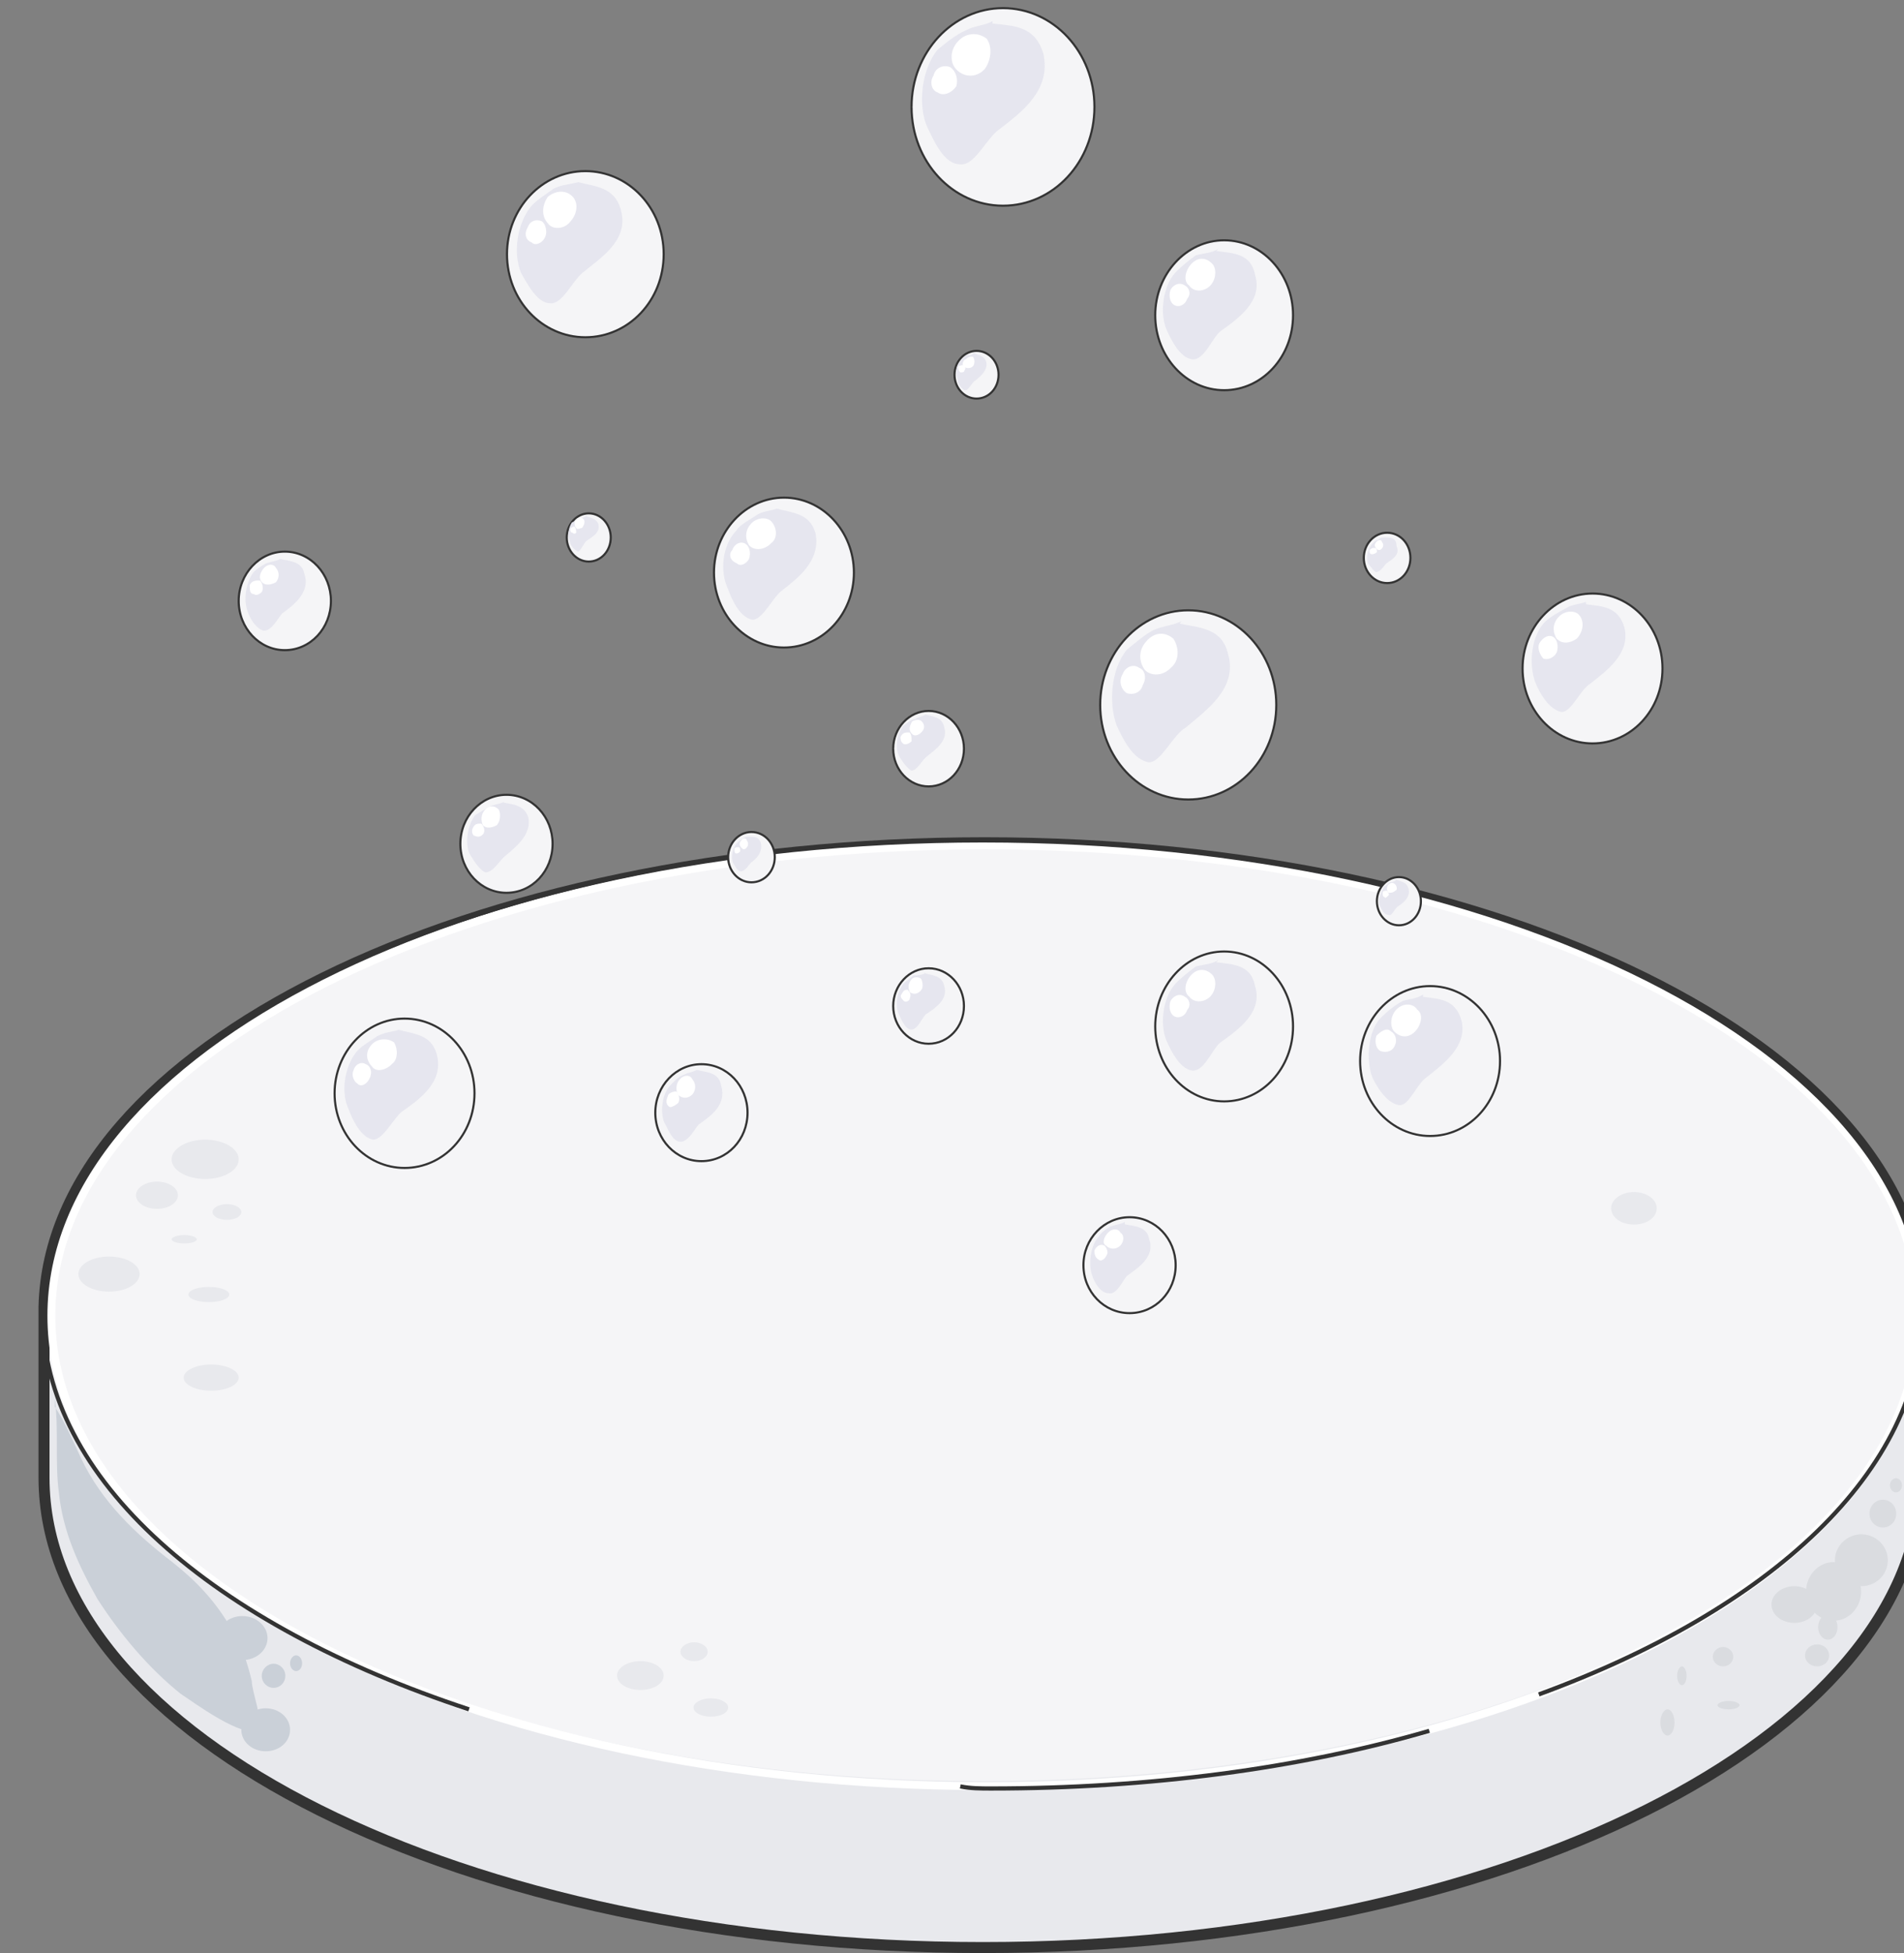 <svg xmlns="http://www.w3.org/2000/svg" version="1.0" viewBox="0 0 290.494 297.94"><rect x="0" y="0" width="290.494" height="297.94" fill="#808080" stroke="none"/><defs><clipPath clipPathUnits="userSpaceOnUse" id="a"><path d="M5.197.48H295.34v298.139H5.197z"/></clipPath></defs><path d="M293.022 225.184c0 39.655-64.16 71.716-143.153 71.716-79.032 0-143.193-32.06-143.193-71.716v-26.145h286.626l-.28 26.145z" fill="#e8e9ed" fill-rule="evenodd"/><path d="M6.676 199.959c0-39.616 64.201-71.757 143.313-71.757 79.152 0 143.313 32.14 143.313 71.757 0 39.656-64.16 71.756-143.313 71.756-79.112 0-143.313-32.1-143.313-71.756z" fill="#f5f5f7" fill-rule="evenodd"/><path clip-path="url(#a)" d="M293.462 199.32c-.96-39.337-64.8-70.758-143.233-70.758-78.712 0-142.554 31.421-143.513 70.757v26.104c0 39.656 64.201 71.677 143.233 71.677 79.032 0 143.193-32.02 143.193-71.677l.6-26.104h-.28z" fill="none" stroke="#333" stroke-width="1.679" stroke-miterlimit="8"/><path d="M133.4 272.035c-8.036-.64-15.791-1.32-23.587-2.318" fill="none" stroke="#333" stroke-width=".64" stroke-miterlimit="8"/><path clip-path="url(#a)" d="M7.835 200.718c0-39.616 63.802-71.756 142.474-71.756 78.712 0 142.474 32.14 142.474 71.756 0 39.656-63.762 71.757-142.474 71.757-78.672 0-142.474-32.1-142.474-71.757" fill="none" stroke="#fff" stroke-width="1.199" stroke-miterlimit="8"/><path d="M218.068 264.04c-19.788 5.756-42.734 8.795-66.88 8.795-1.559 0-3.118 0-4.677-.32" fill="none" stroke="#333" stroke-width=".64" stroke-miterlimit="8"/><path clip-path="url(#a)" d="M71.557 260.762c-39.017-12.872-65.04-35.019-65.04-60.483 0-39.656 64.12-72.077 143.392-72.077 79.312 0 143.393 32.42 143.393 72.077 0 24.145-23.226 45.292-58.524 58.204" fill="none" stroke="#333" stroke-width=".64" stroke-miterlimit="8"/><path d="M8.355 213.27c.64 4.958 0 9.915.64 14.512.6 5.916 3.078 11.193 5.876 16.15 3.398 5.277 7.755 10.514 12.712 14.471 1.56 1 9.914 7.236 11.753 5.277.92-1-.92-5.596-.92-7.235-.639-2.639-1.558-5.597-3.077-7.916-2.479-4.277-5.277-7.235-8.995-10.193-5.597-4.278-10.833-9.235-13.952-15.83-1.239-2.64-2.478-5.597-4.037-7.916z" fill="#cad0d8" fill-rule="evenodd"/><path d="M33.14 249.889c0-1.84 1.719-3.358 3.838-3.358 2.118 0 3.837 1.519 3.837 3.358 0 1.878-1.719 3.358-3.837 3.358-2.12 0-3.838-1.48-3.838-3.358zm6.796 5.756c0-1 .84-1.839 1.799-1.839 1 0 1.799.84 1.799 1.84 0 1.038-.8 1.838-1.8 1.838-.959 0-1.798-.8-1.798-1.839zm4.317-1.919c0-.64.44-1.199.92-1.199.52 0 .92.56.92 1.2 0 .679-.4 1.198-.92 1.198-.48 0-.92-.52-.92-1.199zm-7.435 10.154c0-1.799 1.679-3.278 3.717-3.278 2.08 0 3.718 1.48 3.718 3.278 0 1.839-1.639 3.278-3.718 3.278-2.038 0-3.717-1.439-3.717-3.278z" fill="#cad0d8" fill-rule="evenodd"/><path d="M279.95 238.016c0-2.159 1.84-3.958 4.038-3.958 2.239 0 4.037 1.8 4.037 3.958 0 2.198-1.798 3.957-4.037 3.957-2.199 0-4.038-1.759-4.038-3.957zm5.277-7.116c0-1.16.92-2.119 2.039-2.119 1.16 0 2.039.96 2.039 2.12 0 1.198-.88 2.118-2.04 2.118-1.118 0-2.038-.92-2.038-2.119z" fill="#dadce0" fill-rule="evenodd"/><path d="M275.553 242.773c0-2.439 1.879-4.477 4.197-4.477 2.32 0 4.198 2.038 4.198 4.477 0 2.478-1.879 4.477-4.198 4.477-2.318 0-4.197-1.999-4.197-4.477z" fill="#dadce0" fill-rule="evenodd"/><path d="M270.276 244.772c0-1.52 1.56-2.799 3.478-2.799 1.959 0 3.478 1.28 3.478 2.799 0 1.559-1.52 2.798-3.478 2.798-1.919 0-3.478-1.24-3.478-2.798zm5.117 7.755c0-.92.84-1.679 1.839-1.679 1.04 0 1.839.76 1.839 1.679 0 .96-.8 1.679-1.839 1.679-1 0-1.839-.72-1.839-1.679zm1.999-4.317c0-1.04.68-1.92 1.479-1.92.84 0 1.48.88 1.48 1.92 0 1.079-.64 1.918-1.48 1.918-.8 0-1.48-.84-1.48-1.918zm10.953-21.627c0-.56.44-1.08.92-1.08.52 0 .92.52.92 1.08 0 .6-.4 1.079-.92 1.079-.48 0-.92-.48-.92-1.08zm-27.023 26.144c0-.8.72-1.48 1.559-1.48.88 0 1.559.68 1.559 1.48 0 .84-.68 1.479-1.56 1.479-.839 0-1.558-.64-1.558-1.48zm-7.996 10.033c0-1.079.52-1.998 1.08-1.998.6 0 1.08.92 1.08 1.999 0 1.12-.48 1.999-1.08 1.999-.56 0-1.08-.88-1.08-2zm8.715-2.638c0-.32.76-.64 1.68-.64.959 0 1.678.32 1.678.64 0 .36-.72.64-1.679.64-.92 0-1.679-.28-1.679-.64zm-6.156-4.477c0-.76.36-1.44.72-1.44.4 0 .719.68.719 1.44 0 .8-.32 1.44-.72 1.44-.36 0-.72-.64-.72-1.44z" fill="#dadce0" fill-rule="evenodd"/><path d="M26.184 176.853c0-1.64 2.319-2.998 5.117-2.998 2.838 0 5.117 1.359 5.117 2.998 0 1.679-2.279 2.998-5.117 2.998-2.798 0-5.117-1.32-5.117-2.998zm-5.437 5.477c0-1.12 1.44-2.08 3.198-2.08 1.8 0 3.199.96 3.199 2.08 0 1.159-1.4 2.078-3.199 2.078-1.758 0-3.198-.92-3.198-2.078zm11.673 2.558c0-.64 1-1.2 2.199-1.2 1.24 0 2.199.56 2.199 1.2 0 .68-.96 1.2-2.199 1.2-1.2 0-2.199-.52-2.199-1.2zm-6.236 4.157c0-.32.88-.64 1.919-.64 1.08 0 1.919.32 1.919.64 0 .36-.84.64-1.919.64-1.04 0-1.919-.28-1.919-.64zm-14.231 5.317c0-1.479 2.118-2.678 4.677-2.678 2.598 0 4.677 1.2 4.677 2.678 0 1.48-2.079 2.679-4.677 2.679-2.559 0-4.677-1.2-4.677-2.679zm16.79 3.118c0-.64 1.399-1.159 3.118-1.159 1.759 0 3.118.52 3.118 1.16 0 .639-1.36 1.159-3.118 1.159-1.72 0-3.118-.52-3.118-1.16zm-.72 12.673c0-1.08 1.879-2 4.197-2 2.32 0 4.198.92 4.198 2 0 1.119-1.879 1.998-4.198 1.998-2.318 0-4.197-.879-4.197-1.998zm66.12 45.452c0-1.2 1.599-2.199 3.558-2.199 1.999 0 3.558 1 3.558 2.2 0 1.238-1.56 2.198-3.558 2.198-1.959 0-3.558-.96-3.558-2.199zm11.673 4.877c0-.76 1.2-1.399 2.638-1.399 1.48 0 2.639.64 2.639 1.4 0 .799-1.16 1.398-2.639 1.398-1.439 0-2.638-.6-2.638-1.399zm-1.999-8.515c0-.76.96-1.439 2.079-1.439 1.16 0 2.079.68 2.079 1.44 0 .799-.92 1.438-2.08 1.438-1.118 0-2.078-.64-2.078-1.439zm141.994-67.639c0-1.359 1.56-2.478 3.478-2.478 1.959 0 3.478 1.12 3.478 2.478 0 1.4-1.52 2.479-3.478 2.479-1.919 0-3.478-1.08-3.478-2.479z" fill="#e8e9ed" fill-rule="evenodd"/><path d="M51.05 166.779c0-6.276 4.796-11.393 10.673-11.393 5.916 0 10.673 5.117 10.673 11.393 0 6.316-4.757 11.393-10.673 11.393-5.877 0-10.674-5.077-10.674-11.393z" fill="#f5f5f7" fill-rule="evenodd"/><path d="M51.05 166.779c0-6.276 4.796-11.393 10.673-11.393 5.916 0 10.673 5.117 10.673 11.393 0 6.316-4.757 11.393-10.673 11.393-5.877 0-10.674-5.077-10.674-11.393" fill="none" stroke="#333" stroke-width=".32" stroke-miterlimit="8"/><path d="M61.003 157.065c-1.24.36-2.199.36-3.438 1-.92.679-2.199 1.318-3.118 2.318-1.879 2.278-2.518 6.236-1.24 8.874.6 1.64 1.88 4.278 3.718 4.598 1.56 0 3.119-3.278 4.398-4.278 2.798-1.959 6.516-4.597 5.277-8.874-.92-2.959-3.438-2.959-5.917-3.638z" fill="#e6e6ef" fill-rule="evenodd"/><path d="M59.804 162.302c-.92.999-2.479 1.319-3.078.36-.96-1-.96-2.32 0-3.319.92-.999 2.478-.999 3.398-.32.6 1 .6 2.639-.32 3.279zm-3.478 2.318c-.32.68-1.2 1.32-1.799.68-.6-.36-.92-1.36-.6-1.999.28-1 1.2-1.36 1.8-1 .879.32 1.159 1.32.599 2.32z" fill="#fff" fill-rule="evenodd"/><path d="M108.934 87.347c0-6.276 4.797-11.433 10.674-11.433 5.916 0 10.673 5.157 10.673 11.433 0 6.316-4.757 11.433-10.673 11.433-5.877 0-10.674-5.117-10.674-11.433z" fill="#f5f5f7" fill-rule="evenodd"/><path d="M108.934 87.347c0-6.276 4.797-11.433 10.674-11.433 5.916 0 10.673 5.157 10.673 11.433 0 6.316-4.757 11.433-10.673 11.433-5.877 0-10.674-5.117-10.674-11.433" fill="none" stroke="#333" stroke-width=".32" stroke-miterlimit="8"/><path d="M118.528 77.593c-.96.36-2.199.36-3.118 1-.92.679-2.478 1.359-3.078 2.358-2.199 2.319-2.519 6.316-1.24 8.955.6 1.678 1.84 4.317 3.718 4.637 1.52 0 3.079-3.318 4.318-4.318 2.478-1.958 6.196-4.637 5.277-8.954-.92-2.998-3.398-2.998-5.877-3.678z" fill="#e6e6ef" fill-rule="evenodd"/><path d="M117.689 82.83c-.92 1-2.479 1.319-3.398.36-.64-1-.64-2.319.32-3.318.919-1 2.478-1 3.078-.32.92 1 .92 2.638 0 3.278zm-3.399 2.398c-.32.68-1.278 1.32-1.918.68-.96-.36-1.28-1.36-.64-1.999.32-1 1.28-1.359 1.92-1 .639.32.959 1.32.639 2.32z" fill="#fff" fill-rule="evenodd"/><path d="M77.353 38.776c0-6.995 5.357-12.672 11.953-12.672 6.636 0 11.953 5.677 11.953 12.672 0 7.036-5.317 12.673-11.953 12.673-6.596 0-11.953-5.637-11.953-12.673z" fill="#f5f5f7" fill-rule="evenodd"/><path d="M77.353 38.776c0-6.995 5.357-12.672 11.953-12.672 6.636 0 11.953 5.677 11.953 12.672 0 7.036-5.317 12.673-11.953 12.673-6.596 0-11.953-5.637-11.953-12.673" fill="none" stroke="#333" stroke-width=".32" stroke-miterlimit="8"/><path d="M88.227 27.783c-1.24.36-2.519.36-3.758 1-.92.68-2.479 1.639-3.398 2.638-2.199 2.638-2.838 7.276-1.56 10.234.92 1.639 2.48 4.597 4.358 4.597 1.84.32 3.398-3.278 4.957-4.597 2.798-2.319 7.156-4.957 5.917-9.554-.92-3.638-4.038-3.638-6.516-4.318z" fill="#e6e6ef" fill-rule="evenodd"/><path d="M87.067 33.74c-.96 1.319-2.838 1.319-3.478.32-.96-1-.96-2.679 0-4.038 1.28-1.04 2.839-1.04 3.798 0 .92 1 .64 2.678-.32 3.718zm-3.837 2.278c-.32.96-1.52 1.6-2.12.96-.879-.32-1.198-1.28-.599-2.279.32-.96 1.2-1.32 2.119-.96.6.32.88 1.6.6 2.28z" fill="#fff" fill-rule="evenodd"/><path d="M136.277 153.467c0-3.158 2.439-5.757 5.397-5.757 2.998 0 5.397 2.599 5.397 5.757 0 3.198-2.399 5.756-5.397 5.756-2.958 0-5.397-2.558-5.397-5.756z" fill="#f5f5f7" fill-rule="evenodd"/><path d="M136.277 153.467c0-3.158 2.439-5.757 5.397-5.757 2.998 0 5.397 2.599 5.397 5.757 0 3.198-2.399 5.756-5.397 5.756-2.958 0-5.397-2.558-5.397-5.756" fill="none" stroke="#333" stroke-width=".32" stroke-miterlimit="8"/><path d="M141.234 148.43c-.64.36-1.239.36-1.878.36-.32.32-1.24 1-1.56 1.319-.959 1.32-1.279 3.318-.64 4.637.32.68.96 2.319 1.88 2.319.96 0 1.559-1.64 2.198-2.319 1.56-1 3.438-2.318 2.839-4.317-.32-1.64-1.88-1.64-3.158-1.999z" fill="#e6e6ef" fill-rule="evenodd"/><path d="M140.555 151.028c-.56.68-1.16.68-1.72.36-.319-.68-.319-1.359.28-2.039.28-.36 1.16-.36 1.44 0 .28.68.28 1.36 0 1.68zm-1.759 1.32c0 .32-.64.64-.92.32-.32-.32-.64-.68-.32-1 .32-.68.6-.68.92-.68.32.36.6.68.32 1.36z" fill="#fff" fill-rule="evenodd"/><path d="M167.858 107.535c0-7.955 6.037-14.431 13.432-14.431 7.436 0 13.432 6.476 13.432 14.43 0 7.996-5.996 14.432-13.432 14.432-7.395 0-13.432-6.436-13.432-14.431z" fill="#f5f5f7" fill-rule="evenodd"/><path d="M167.858 107.535c0-7.955 6.037-14.431 13.432-14.431 7.436 0 13.432 6.476 13.432 14.43 0 7.996-5.996 14.432-13.432 14.432-7.395 0-13.432-6.436-13.432-14.431" fill="none" stroke="#333" stroke-width=".32" stroke-miterlimit="8"/><path d="M180.25 94.783c-1.518.68-2.758.68-4.317 1.359-1.239.64-2.758 1.959-3.997 2.958-2.479 2.998-2.799 8.275-1.56 11.593.92 1.959 2.48 5.277 4.958 5.597 1.839 0 3.678-4.278 5.556-5.277 3.079-2.639 7.996-5.957 6.476-11.233-.919-3.998-4.317-3.998-7.395-4.638z" fill="#e6e6ef" fill-rule="evenodd"/><path d="M178.692 101.818c-1.24 1.36-3.118 1.36-4.038.36-.96-1.36-.96-3.078.32-4.437 1.24-1.36 2.798-1.36 4.038-.32.919 1.36.919 3.398-.32 4.397zm-4.318 2.639c-.32 1.279-1.559 1.599-2.478 1.279-.92-.64-1.24-1.919-.6-2.918.32-.96 1.52-1.64 2.479-.96.92.32 1.199 1.6.6 2.599z" fill="#fff" fill-rule="evenodd"/><path d="M136.277 114.21c0-3.157 2.439-5.756 5.397-5.756 2.998 0 5.397 2.599 5.397 5.757 0 3.198-2.399 5.756-5.397 5.756-2.958 0-5.397-2.558-5.397-5.756z" fill="#f5f5f7" fill-rule="evenodd"/><path d="M136.277 114.21c0-3.157 2.439-5.756 5.397-5.756 2.998 0 5.397 2.599 5.397 5.757 0 3.198-2.399 5.756-5.397 5.756-2.958 0-5.397-2.558-5.397-5.756" fill="none" stroke="#333" stroke-width=".32" stroke-miterlimit="8"/><path d="M141.234 109.014c-.64.36-1.239.36-1.559.68-.64 0-1.239.64-1.879.999-.959 1.32-1.279 3.278-.64 4.597.32.64 1.28 1.959 1.88 2.279.96 0 1.559-1.64 2.518-2.279 1.24-1 3.118-2.318 2.519-4.277-.32-1.64-1.56-1.64-2.839-2z" fill="#e6e6ef" fill-rule="evenodd"/><path d="M140.635 111.652c-.6.64-1.2.64-1.48.32-.639-.64-.32-1.28 0-1.919.6-.32 1.2-.32 1.48 0 .6.64.32 1.28 0 1.6zm-1.559 1.439c-.32.32-1 .64-1.32.32-.36-.32-.36-.68-.36-1 .36-.679.68-.679 1.36-.679.32.36.32.68.32 1.36z" fill="#fff" fill-rule="evenodd"/><path d="M111.093 130.76c0-2.118 1.599-3.837 3.558-3.837 1.998 0 3.557 1.719 3.557 3.838 0 2.118-1.559 3.837-3.557 3.837-1.96 0-3.558-1.719-3.558-3.837z" fill="#f5f5f7" fill-rule="evenodd"/><path d="M111.093 130.76c0-2.118 1.599-3.837 3.558-3.837 1.998 0 3.557 1.719 3.557 3.838 0 2.118-1.559 3.837-3.557 3.837-1.96 0-3.558-1.719-3.558-3.837" fill="none" stroke="#333" stroke-width=".32" stroke-miterlimit="8"/><path d="M114.25 127.643c-.32 0-.599 0-.919.36-.28 0-.6.32-.92.639-.599.68-.919 1.999-.599 2.958.32.36.6 1.32 1.24 1.32.6 0 1.199-.96 1.519-1.32.919-.64 1.798-1.639 1.519-2.958-.32-1-.92-1-1.84-1z" fill="#e6e6ef" fill-rule="evenodd"/><path d="M113.93 129.282c-.279.36-.559.36-.839 0-.32-.36-.32-.72 0-1.08.28-.4.84-.4.84 0 .28.36.28.72 0 1.08zm-.998.599c-.28.32-.56.32-.56.32-.32 0-.32-.32-.32-.64s.32-.32.6-.32c.28 0 .28.32.28.64z" fill="#fff" fill-rule="evenodd"/><path d="M208.074 85.108c0-2.118 1.599-3.837 3.558-3.837 1.999 0 3.558 1.719 3.558 3.837 0 2.12-1.56 3.838-3.558 3.838-1.96 0-3.558-1.719-3.558-3.838z" fill="#f5f5f7" fill-rule="evenodd"/><path d="M208.074 85.108c0-2.118 1.599-3.837 3.558-3.837 1.999 0 3.558 1.719 3.558 3.837 0 2.12-1.56 3.838-3.558 3.838-1.96 0-3.558-1.719-3.558-3.838" fill="none" stroke="#333" stroke-width=".32" stroke-miterlimit="8"/><path d="M211.192 81.99c-.28 0-.6 0-.92.36-.32 0-.6.32-.919.64-.64.68-.96 1.998-.64 2.958.32.36.96 1.32 1.24 1.32.64 0 1.239-.96 1.559-1.32.92-.64 2.159-1.32 1.559-2.638 0-1.32-.92-1.32-1.879-1.32z" fill="#e6e6ef" fill-rule="evenodd"/><path d="M210.832 83.67c-.28.32-.56.32-.84 0-.32-.32-.32-.68 0-1 .28-.36.84-.36.84 0 .28.32.28.68 0 1z" fill="#fff" fill-rule="evenodd"/><path d="M210.073 84.229c-.36.32-.72.32-.72.32-.4 0-.4-.32-.4-.64.4-.32.4-.32.76-.32s.36.32.36.64z" fill="#fff" fill-rule="evenodd"/><path d="M145.632 57.165c0-1.998 1.519-3.637 3.358-3.637 1.879 0 3.358 1.639 3.358 3.637 0 2.04-1.48 3.638-3.358 3.638-1.84 0-3.358-1.599-3.358-3.638z" fill="#f5f5f7" fill-rule="evenodd"/><path d="M145.632 57.165c0-1.998 1.519-3.637 3.358-3.637 1.879 0 3.358 1.639 3.358 3.637 0 2.04-1.48 3.638-3.358 3.638-1.84 0-3.358-1.599-3.358-3.638" fill="none" stroke="#333" stroke-width=".32" stroke-miterlimit="8"/><path d="M148.59 53.847c-.32.36-.6.36-1.24.36-.32.32-.599.68-.919 1-.64.68-.64 1.998-.32 2.678 0 .64.64 1.639 1.24 1.639.32 0 .92-1 1.239-1.32.92-.679 2.159-1.678 1.879-2.997-.32-1-1.24-1-1.88-1.36z" fill="#e6e6ef" fill-rule="evenodd"/><path d="M148.43 55.886c-.36.36-1.04.36-1.4 0-.359-.36 0-1.08.36-1.08.32-.399.68-.399 1.04-.399.32.4.32 1.12 0 1.48z" fill="#fff" fill-rule="evenodd"/><path d="M147.15 56.486c0 .32-.319.32-.639.32-.32-.32-.32-.64-.32-.96.32 0 .64-.32.96 0 0 0 .32.32 0 .64z" fill="#fff" fill-rule="evenodd"/><path d="M86.468 81.99c0-1.998 1.519-3.677 3.358-3.677 1.878 0 3.358 1.679 3.358 3.677 0 2.04-1.48 3.678-3.358 3.678-1.84 0-3.358-1.639-3.358-3.678z" fill="#f5f5f7" fill-rule="evenodd"/><path d="M86.468 81.99c0-1.998 1.519-3.677 3.358-3.677 1.878 0 3.358 1.679 3.358 3.677 0 2.04-1.48 3.678-3.358 3.678-1.84 0-3.358-1.639-3.358-3.678" fill="none" stroke="#333" stroke-width=".32" stroke-miterlimit="8"/><path d="M89.426 78.712c-.32.32-.92.32-1.24.32-.32.32-.6.64-.919.64-.64.96-.64 2.238-.32 2.878 0 .64.64 1.28 1.24 1.599.32 0 .919-1.28 1.239-1.599.92-.64 2.158-1.28 1.879-2.558-.32-.96-1.24-.96-1.88-1.28z" fill="#e6e6ef" fill-rule="evenodd"/><path d="M88.786 80.551c-.32 0-.6.32-.88 0-.32-.32-.32-1 0-1.319.28-.36.88-.36 1.16 0 .28.32 0 1-.28 1.32zm-.879.719s-.28.32-.56 0c-.32 0-.32-.32-.32-.639.32-.32.6-.32.6-.32.28.32.28.64.28.96z" fill="#fff" fill-rule="evenodd"/><path d="M210.073 137.477c0-2 1.519-3.678 3.358-3.678 1.879 0 3.358 1.679 3.358 3.678 0 2.038-1.48 3.677-3.358 3.677-1.84 0-3.358-1.639-3.358-3.677z" fill="#f5f5f7" fill-rule="evenodd"/><path d="M210.073 137.477c0-2 1.519-3.678 3.358-3.678 1.879 0 3.358 1.679 3.358 3.678 0 2.038-1.48 3.677-3.358 3.677-1.84 0-3.358-1.639-3.358-3.677" fill="none" stroke="#333" stroke-width=".32" stroke-miterlimit="8"/><path d="M213.03 134.199c-.319.36-.599.36-.919.36-.32.32-.919.679-.919.679-.64 1-.96 2.319-.64 2.998.32.64.64 1.32 1.24 1.32.64.32.92-1 1.559-1.32.92-.68 1.839-1.359 1.559-2.678-.32-1-.96-1-1.88-1.36z" fill="#e6e6ef" fill-rule="evenodd"/><path d="M212.871 135.878c-.32.32-.68.32-1 .32-.36-.32-.36-.96 0-1.28.32-.32.68-.32 1 0 .32.32.32.96 0 .96z" fill="#fff" fill-rule="evenodd"/><path d="M211.912 136.517c-.32.32-.64.64-.64.32-.32 0-.32-.32-.32-.64s.32-.32.64-.32c.32.32.32.64.32.64z" fill="#fff" fill-rule="evenodd"/><path d="M176.253 48.09c0-6.275 4.717-11.432 10.514-11.432 5.836 0 10.513 5.157 10.513 11.433 0 6.316-4.677 11.433-10.513 11.433-5.797 0-10.514-5.117-10.514-11.433z" fill="#f5f5f7" fill-rule="evenodd"/><path d="M176.253 48.09c0-6.275 4.717-11.432 10.514-11.432 5.836 0 10.513 5.157 10.513 11.433 0 6.316-4.677 11.433-10.513 11.433-5.797 0-10.514-5.117-10.514-11.433" fill="none" stroke="#333" stroke-width=".32" stroke-miterlimit="8"/><path d="M185.887 37.937c-.96.68-2.198.68-3.438 1-.919.679-2.198 1.678-3.118 2.638-1.879 1.999-2.518 6.316-1.239 8.954.6 1.32 1.879 3.958 3.718 4.278 1.879.32 3.118-3.278 4.397-4.278 2.798-1.998 6.516-4.637 5.277-8.594-.6-3.318-3.438-3.318-5.916-3.638z" fill="#e6e6ef" fill-rule="evenodd"/><path d="M184.648 43.574c-.96.999-2.558.999-3.198 0-.96-.64-.64-2.319.32-3.318.96-1.04 2.238-1.04 3.198 0 .64.64.64 2.318-.32 3.318zm-3.518 1.998c-.32 1-1.279 1.32-1.919 1-.64-.32-.959-1.32-.64-2.319.32-.68 1.28-1.359 2.24-.68.639.32.959 1.32.32 2z" fill="#fff" fill-rule="evenodd"/><path d="M207.514 161.862c0-6.276 4.797-11.433 10.674-11.433 5.916 0 10.673 5.157 10.673 11.433 0 6.316-4.757 11.433-10.673 11.433-5.877 0-10.674-5.117-10.674-11.433z" fill="#f5f5f7" fill-rule="evenodd"/><path d="M207.514 161.862c0-6.276 4.797-11.433 10.674-11.433 5.916 0 10.673 5.157 10.673 11.433 0 6.316-4.757 11.433-10.673 11.433-5.877 0-10.674-5.117-10.674-11.433" fill="none" stroke="#333" stroke-width=".32" stroke-miterlimit="8"/><path d="M217.108 151.708c-.959.68-2.198.68-3.118 1-1.239.679-2.478 1.678-3.398 2.638-1.878 1.999-2.198 6.316-1.239 8.954.6 1.32 2.159 3.958 4.038 4.278 1.519.32 2.758-3.278 4.317-4.278 2.479-1.998 6.196-4.637 5.277-8.594-.92-3.318-3.398-3.318-5.877-3.638z" fill="#e6e6ef" fill-rule="evenodd"/><path d="M215.91 157.345c-.96.999-2.24.999-3.199 0-.64-.64-.64-2.319.32-3.318.96-1.04 2.558-1.04 3.198 0 .96.64.64 2.318-.32 3.318zm-3.039 1.998c-.32 1-1.28 1.32-2.239 1-.64-.32-.96-1.32-.64-2.319.64-.68 1.6-1.359 2.24-.68.639.32.959 1.32.639 2z" fill="#fff" fill-rule="evenodd"/><path d="M165.3 193.003c0-4.038 3.158-7.316 7.036-7.316 3.917 0 7.035 3.278 7.035 7.316 0 4.078-3.118 7.316-7.035 7.316-3.878 0-7.036-3.238-7.036-7.316z" fill="#f5f5f7" fill-rule="evenodd"/><path d="M165.3 193.003c0-4.038 3.158-7.316 7.036-7.316 3.917 0 7.035 3.278 7.035 7.316 0 4.078-3.118 7.316-7.035 7.316-3.878 0-7.036-3.238-7.036-7.316" fill="none" stroke="#333" stroke-width=".32" stroke-miterlimit="8"/><path d="M171.616 186.407c-.6.36-1.24.36-2.159.68-.64.32-1.559.999-1.879 1.639-1.239 1.319-1.559 4.277-.919 5.916.32 1 1.24 2.638 2.478 2.638 1.24.32 2.16-1.958 2.799-2.638 1.839-1.32 4.317-2.958 3.398-5.597-.32-1.958-2.159-1.958-3.718-2.278z" fill="#e6e6ef" fill-rule="evenodd"/><path d="M170.936 190.005c-.64.64-1.559.64-2.198 0-.64-.32-.32-1.32.32-1.959.64-.68 1.559-.68 1.878 0 .6.32.6 1.32 0 1.959zm-2.078 1.439c-.32.72-.92 1.04-1.24.72-.64-.36-.64-1.08-.64-1.4.32-.72.96-1.079 1.56-.72.32.36.6 1.04.32 1.4z" fill="#fff" fill-rule="evenodd"/><path d="M176.253 156.585c0-6.276 4.717-11.433 10.514-11.433 5.836 0 10.513 5.157 10.513 11.433 0 6.316-4.677 11.433-10.513 11.433-5.797 0-10.514-5.117-10.514-11.433z" fill="#f5f5f7" fill-rule="evenodd"/><path d="M176.253 156.585c0-6.276 4.717-11.433 10.514-11.433 5.836 0 10.513 5.157 10.513 11.433 0 6.316-4.677 11.433-10.513 11.433-5.797 0-10.514-5.117-10.514-11.433" fill="none" stroke="#333" stroke-width=".32" stroke-miterlimit="8"/><path d="M185.887 146.431c-.96.68-2.198.68-3.438 1-.919.68-2.198 1.679-3.118 2.638-1.879 1.999-2.518 6.316-1.239 8.955.6 1.319 1.879 3.957 3.718 4.277 1.879.32 3.118-3.278 4.397-4.277 2.798-2 6.516-4.638 5.277-8.595-.6-3.318-3.438-3.318-5.916-3.638z" fill="#e6e6ef" fill-rule="evenodd"/><path d="M184.648 152.028c-.96.96-2.558.96-3.198 0-.96-.68-.64-2.319.32-3.318.96-1 2.238-1 3.198 0 .64.68.64 2.318-.32 3.318zm-3.518 2.039c-.32.999-1.279 1.319-1.919.999-.64-.32-.959-1.32-.64-2.319.32-.68 1.28-1.359 2.24-.68.639.32.959 1.32.32 2z" fill="#fff" fill-rule="evenodd"/><path d="M232.3 101.978c0-6.276 4.796-11.433 10.673-11.433 5.916 0 10.673 5.157 10.673 11.433 0 6.316-4.757 11.433-10.673 11.433-5.877 0-10.674-5.117-10.674-11.433z" fill="#f5f5f7" fill-rule="evenodd"/><path d="M232.3 101.978c0-6.276 4.796-11.433 10.673-11.433 5.916 0 10.673 5.157 10.673 11.433 0 6.316-4.757 11.433-10.673 11.433-5.877 0-10.674-5.117-10.674-11.433" fill="none" stroke="#333" stroke-width=".32" stroke-miterlimit="8"/><path d="M241.973 91.824c-.96.36-2.198.36-3.118 1-1.239.68-2.478 1.319-3.398 2.318-1.879 2.279-2.198 6.237-1.239 8.875.6 1.639 2.159 4.277 4.038 4.597 1.519 0 2.758-3.278 4.317-4.277 2.478-1.96 6.196-4.597 5.277-8.555-.92-3.278-3.398-3.278-5.877-3.598z" fill="#e6e6ef" fill-rule="evenodd"/><path d="M240.574 97.421c-.92.64-2.158.96-3.078 0-.64-1-.64-2.319.32-3.318.92-1 2.478-1 3.078-.32.92 1 .64 2.639-.32 3.638zm-3.038 2.039c-.28.68-1.2 1.319-2.079 1-.6-.68-.92-1.68-.6-2.32.6-.999 1.48-1.359 2.08-.999.599.32.879 1.32.599 2.319z" fill="#fff" fill-rule="evenodd"/><path d="M139.076 16.31c0-8.315 6.276-15.07 13.951-15.07 7.716 0 13.952 6.755 13.952 15.07 0 8.355-6.236 15.071-13.952 15.071-7.675 0-13.951-6.716-13.951-15.07z" fill="#f5f5f7" fill-rule="evenodd"/><path clip-path="url(#a)" d="M139.076 16.31c0-8.315 6.276-15.07 13.951-15.07 7.716 0 13.952 6.755 13.952 15.07 0 8.355-6.236 15.071-13.952 15.071-7.675 0-13.951-6.716-13.951-15.07" fill="none" stroke="#333" stroke-width=".32" stroke-miterlimit="8"/><path d="M151.428 3.238c-1.239.68-2.758.68-3.997 1.36-1.56.639-3.118 1.958-4.358 2.957-2.478 2.959-3.118 8.595-1.559 11.913.96 1.959 2.479 5.597 4.957 5.597 2.199.32 4.038-3.958 5.917-5.277 3.398-2.638 8.035-5.956 6.796-11.593-1.24-4.277-4.638-4.277-7.756-4.597z" fill="#e6e6ef" fill-rule="evenodd"/><path d="M150.229 10.554c-1.24 1.319-3.118 1.319-4.357 0-.96-1-.96-2.959.32-4.278 1.239-1.359 3.118-1.359 4.357-.36.92 1.32.64 3.318-.32 4.638zm-4.317 2.598c-.64.96-1.92 1.6-2.839.96-.96-.32-1.279-1.6-.64-2.599.32-1.28 1.56-1.639 2.52-1.28.959.64 1.238 1.92.959 2.919z" fill="#fff" fill-rule="evenodd"/><path d="M70.237 128.722c0-4.118 3.159-7.475 7.036-7.475 3.918 0 7.036 3.357 7.036 7.475 0 4.157-3.118 7.475-7.036 7.475-3.877 0-7.036-3.318-7.036-7.475z" fill="#f5f5f7" fill-rule="evenodd"/><path d="M70.237 128.722c0-4.118 3.159-7.475 7.036-7.475 3.918 0 7.036 3.357 7.036 7.475 0 4.157-3.118 7.475-7.036 7.475-3.877 0-7.036-3.318-7.036-7.475" fill="none" stroke="#333" stroke-width=".32" stroke-miterlimit="8"/><path d="M76.873 122.366c-.919.36-1.559.36-2.158.68-.64.32-1.56.959-2.199 1.279-1.24 1.639-1.559 4.237-.92 5.836.6 1 1.56 2.599 2.48 2.918 1.238 0 2.158-1.918 3.117-2.598 1.52-1.28 3.998-3.238 3.398-5.837-.64-1.918-2.478-1.918-4.037-2.278z" fill="#e6e6ef" fill-rule="evenodd"/><path d="M75.794 125.884c-.6.32-1.519.64-2.119 0-.32-.68-.32-1.68.32-2.359.6-.68 1.52-.68 2.119 0 .28.68.28 1.68-.32 2.359zm-2.039 1.319c-.32.32-.64.6-1.279.32-.32 0-.64-.64-.32-1.24.32-.64.64-.64 1.28-.64.32.32.64.96.32 1.56z" fill="#fff" fill-rule="evenodd"/><path d="M99.98 169.737c0-4.077 3.157-7.395 7.035-7.395 3.918 0 7.036 3.318 7.036 7.395 0 4.118-3.118 7.396-7.036 7.396-3.878 0-7.036-3.278-7.036-7.396z" fill="#f5f5f7" fill-rule="evenodd"/><path d="M99.98 169.737c0-4.077 3.157-7.395 7.035-7.395 3.918 0 7.036 3.318 7.036 7.395 0 4.118-3.118 7.396-7.036 7.396-3.878 0-7.036-3.278-7.036-7.396" fill="none" stroke="#333" stroke-width=".32" stroke-miterlimit="8"/><path d="M106.296 163.221c-.6.36-1.24.36-1.84.68-.959.32-1.558 1-2.198 1.679-1.24 1.319-1.559 3.957-.92 5.636.6 1 1.24 2.958 2.48 2.958 1.238 0 2.158-1.958 2.797-2.638 1.84-1.32 4.318-2.998 3.398-5.956-.32-2-2.158-2-3.717-2.359z" fill="#e6e6ef" fill-rule="evenodd"/><path d="M105.616 166.979c-.64.64-1.56.64-2.199 0-.32-.68-.32-1.68.32-2.359.64-.68 1.56-.68 1.879 0 .6.68.6 1.68 0 2.359z" fill="#fff" fill-rule="evenodd"/><path d="M103.497 168.218c-.32.36-.96.68-1.279.68-.64-.32-.64-1-.32-1.68 0-.36.64-.719 1.28-.719.32.36.64 1.04.32 1.72z" fill="#fff" fill-rule="evenodd"/><path d="M36.418 91.664c0-4.117 3.158-7.515 7.036-7.515 3.917 0 7.035 3.398 7.035 7.515 0 4.158-3.118 7.516-7.035 7.516-3.878 0-7.036-3.358-7.036-7.516z" fill="#f5f5f7" fill-rule="evenodd"/><path d="M36.418 91.664c0-4.117 3.158-7.515 7.036-7.515 3.917 0 7.035 3.398 7.035 7.515 0 4.158-3.118 7.516-7.035 7.516-3.878 0-7.036-3.358-7.036-7.516" fill="none" stroke="#333" stroke-width=".32" stroke-miterlimit="8"/><path d="M42.734 85.268c-.6.36-1.24.36-2.159.68-.64.32-1.559 1-1.878 1.32-1.24 1.678-1.56 4.316-.92 5.995.32 1 1.24 2.639 2.479 2.959 1.239 0 2.158-1.96 2.798-2.639 1.839-1.319 4.317-3.318 3.398-5.956-.32-1.999-2.159-1.999-3.718-2.359z" fill="#e6e6ef" fill-rule="evenodd"/><path d="M42.094 88.826c-.6.32-1.519.6-2.118 0-.6-.64-.28-1.559.32-2.199.6-.64 1.479-.64 1.798 0 .56.64.56 1.56 0 2.2zm-2.118 1.439c-.32.36-.92.68-1.24.36-.64 0-.64-.68-.64-1.36.32-.719.96-.719 1.56-.719.32.36.6 1.04.32 1.72z" fill="#fff" fill-rule="evenodd"/></svg>